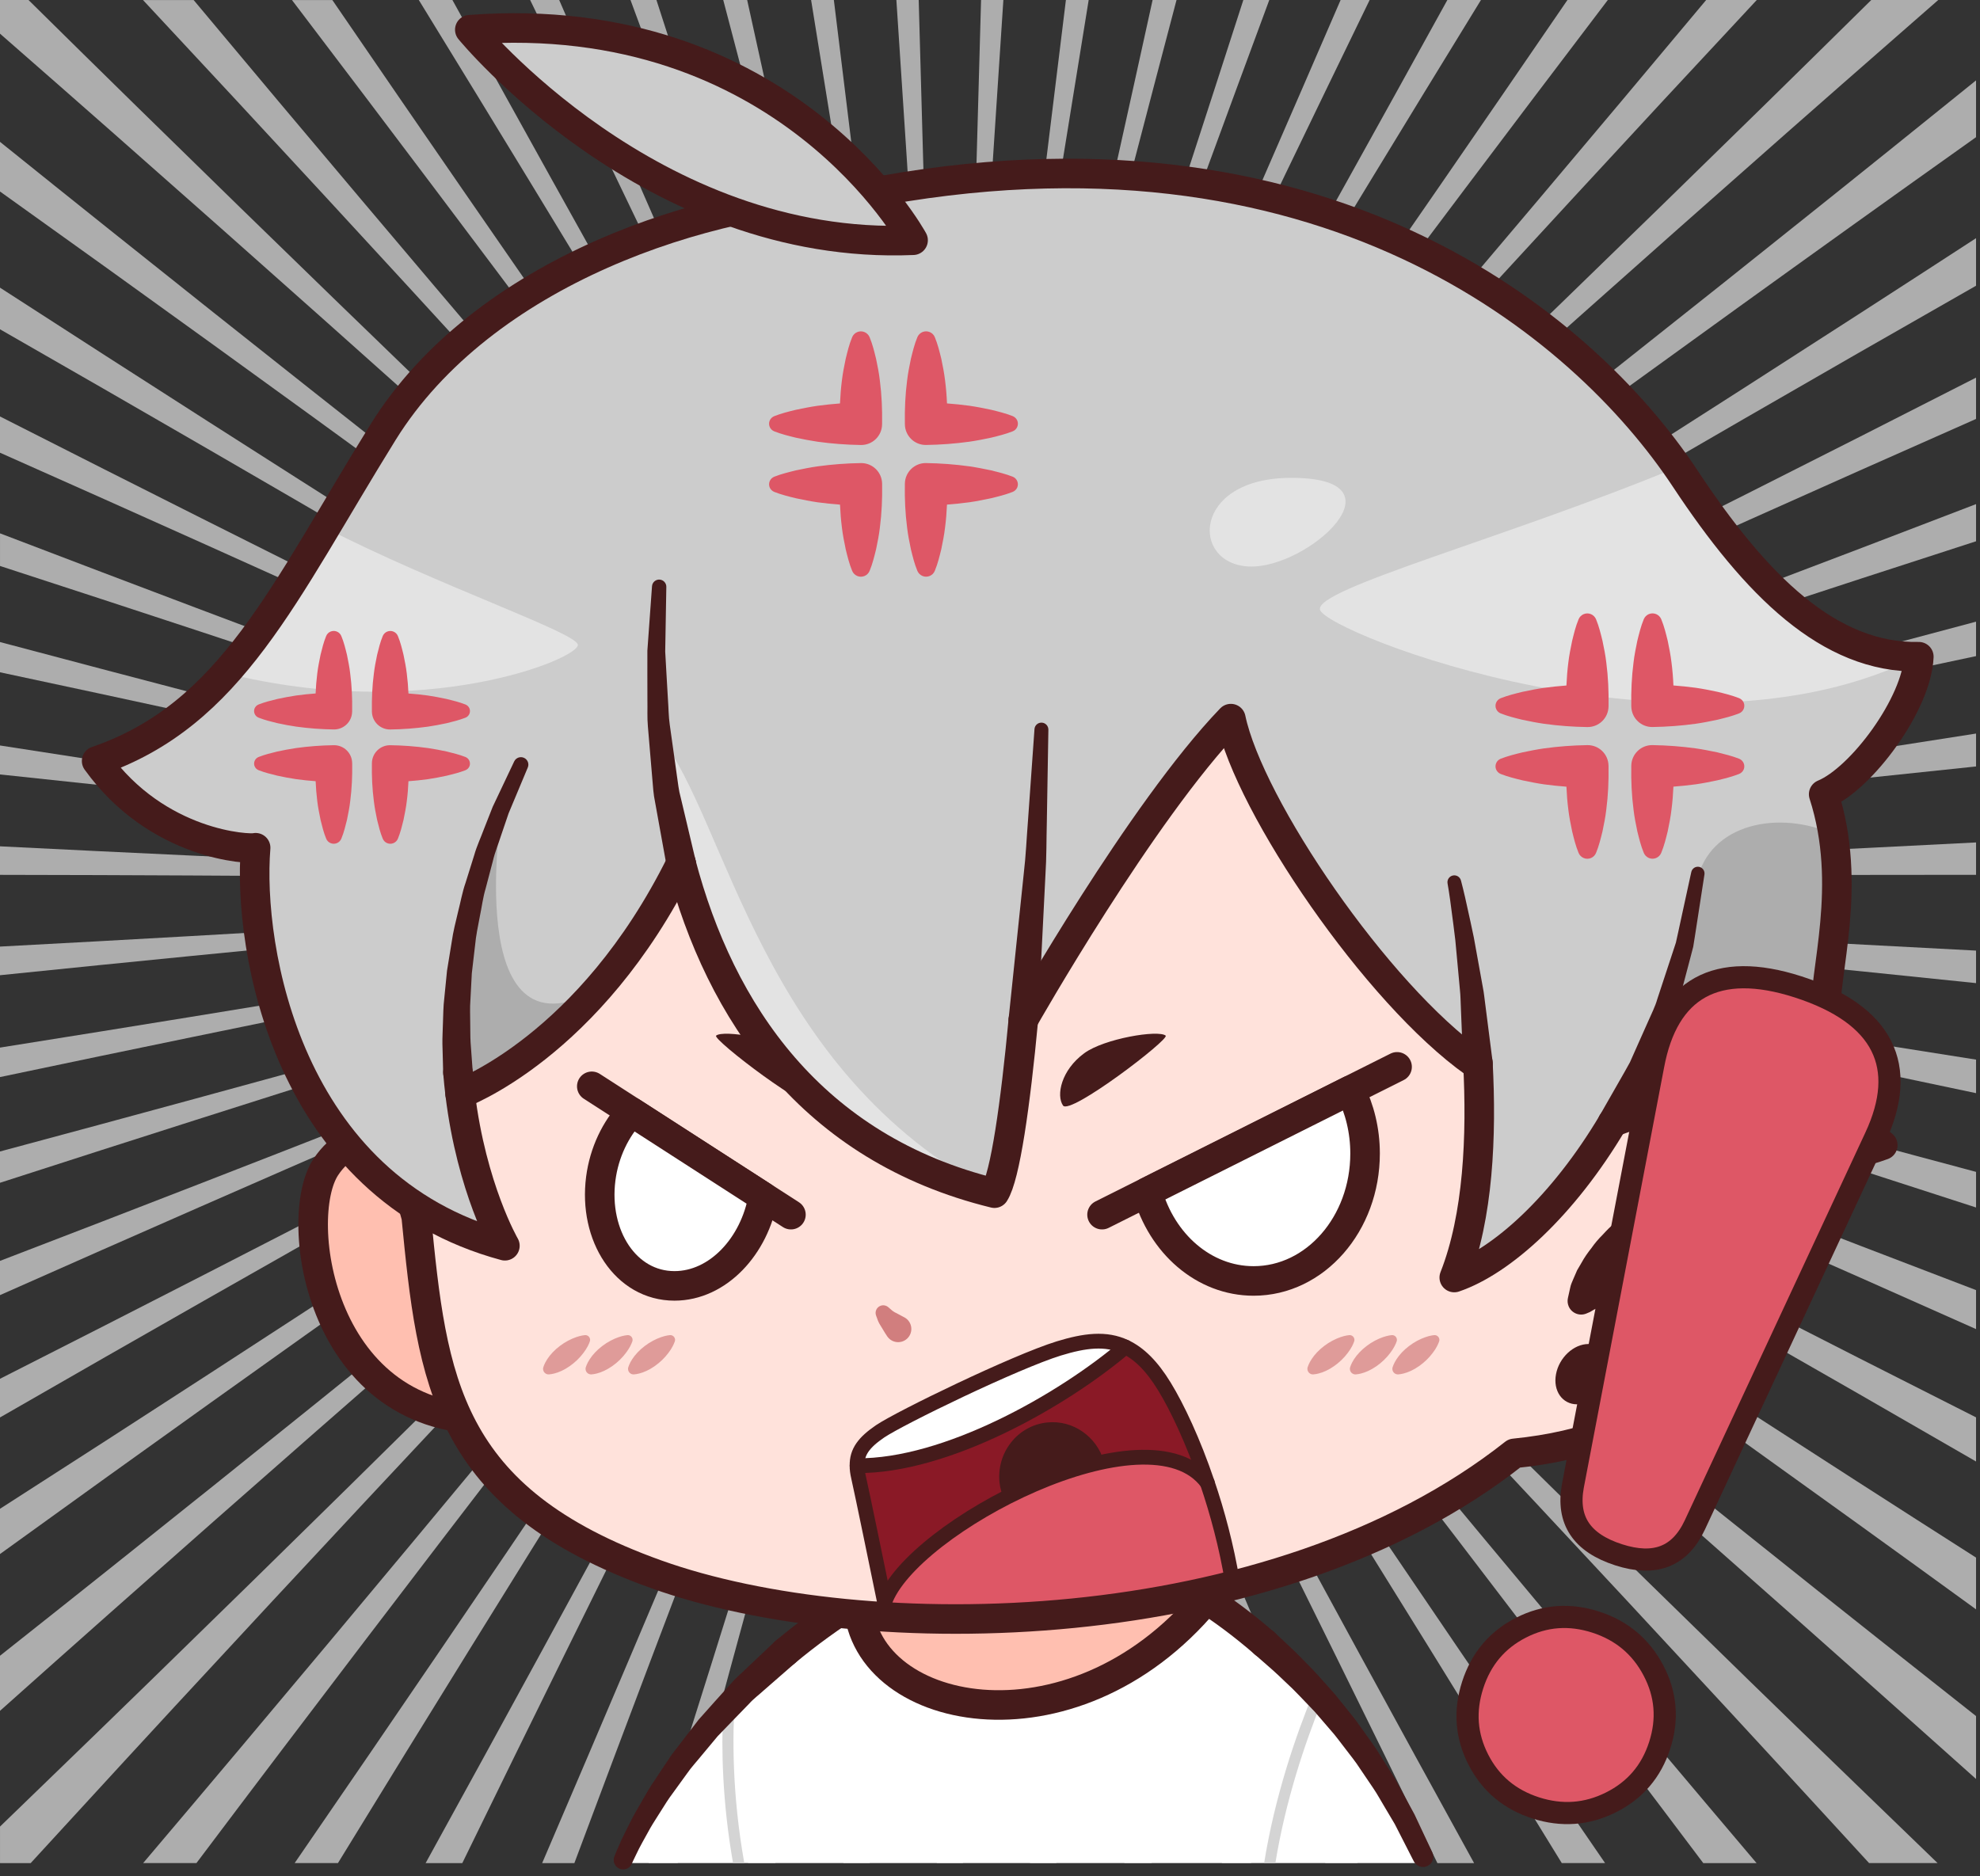 <svg width="134" height="127" viewBox="0 0 134 127" fill="none" xmlns="http://www.w3.org/2000/svg">
<rect x="0" y="0" width="134" height="127" fill="#333333" stroke="none"/>
<path d="M70.446 91.704C70.289 91.721 70.227 92.107 70.308 92.564C70.308 92.564 72.945 107.37 76.095 126.104H77.944C73.929 107.374 70.884 92.452 70.884 92.452C70.791 92.003 70.603 91.694 70.446 91.704Z" fill="#ADADAD"/>
<path d="M71.831 27.675C71.731 28.118 71.769 28.505 71.92 28.54C72.074 28.571 72.281 28.272 72.398 27.817C72.398 27.817 75.439 15.873 79.623 0.001H78.004C74.527 15.85 71.831 27.675 71.831 27.675Z" fill="#ADADAD"/>
<path d="M73.89 91.617C73.755 91.181 73.535 90.888 73.385 90.92C73.231 90.953 73.207 91.344 73.331 91.791C73.331 91.791 77.596 107.067 82.701 126.105H84.678C78.631 107.081 73.89 91.617 73.89 91.617Z" fill="#ADADAD"/>
<path d="M74.809 28.606C74.667 29.035 74.668 29.424 74.814 29.475C74.96 29.533 75.2 29.248 75.358 28.811C75.358 28.811 79.87 16.287 85.901 0H84.145C78.904 16.265 74.809 28.606 74.809 28.606Z" fill="#ADADAD"/>
<path d="M82.835 34.095C82.954 34.207 83.272 33.999 83.545 33.634C83.545 33.634 95.18 17.928 108.811 0.001H106.079C93.754 18.026 83.083 33.241 83.083 33.241C82.829 33.603 82.721 33.979 82.835 34.095Z" fill="#ADADAD"/>
<path d="M77.689 29.849C77.507 30.262 77.473 30.647 77.613 30.714C77.748 30.801 78.018 30.533 78.217 30.117C78.217 30.117 84.53 16.796 92.693 0H90.728C83.477 16.786 77.689 29.849 77.689 29.849Z" fill="#ADADAD"/>
<path d="M76.8 90.466C76.625 90.049 76.375 89.771 76.233 89.833C76.083 89.882 76.096 90.271 76.262 90.703C76.262 90.703 82.43 106.67 89.697 126.104H91.877C83.555 106.707 76.8 90.466 76.8 90.466Z" fill="#ADADAD"/>
<path d="M80.455 31.397C80.232 31.795 80.172 32.156 80.294 32.261C80.422 32.362 80.718 32.122 80.954 31.73C80.954 31.73 89.56 17.368 100.226 0.001H97.952C88.367 17.389 80.455 31.397 80.455 31.397Z" fill="#ADADAD"/>
<path d="M68.763 27.059C68.706 27.509 68.783 27.891 68.937 27.91C69.096 27.924 69.274 27.606 69.348 27.141C69.348 27.141 71.137 15.582 73.678 0.001H72.137C70.248 15.566 68.763 27.059 68.763 27.059Z" fill="#ADADAD"/>
<path d="M65.859 27.588C66.021 27.599 66.171 27.253 66.2 26.786C66.2 26.786 66.873 15.428 67.905 0.001H66.395C65.985 15.423 65.598 26.759 65.598 26.759C65.584 27.214 65.699 27.584 65.859 27.588Z" fill="#ADADAD"/>
<path d="M62.369 26.785C62.396 27.242 62.543 27.589 62.702 27.588C62.865 27.596 62.985 27.224 62.971 26.759C62.971 26.759 62.584 15.423 62.175 0.001H60.664C61.696 15.427 62.369 26.785 62.369 26.785Z" fill="#ADADAD"/>
<path d="M82.271 87.246C82.022 86.874 81.718 86.649 81.59 86.744C81.464 86.847 81.544 87.22 81.788 87.609C81.788 87.609 93.219 105.727 105.696 126.104H108.627C94.728 105.906 82.271 87.246 82.271 87.246Z" fill="#ADADAD"/>
<path d="M115.467 0.001C99.92 18.619 85.533 35.364 85.533 35.364C85.244 35.702 85.095 36.073 85.203 36.194C85.312 36.317 85.65 36.143 85.956 35.807C85.957 35.807 101.754 18.366 118.893 0L115.467 0.001Z" fill="#ADADAD"/>
<path d="M79.602 89.006C79.389 88.611 79.11 88.355 78.975 88.437C78.836 88.517 78.88 88.892 79.088 89.307C79.088 89.307 87.578 106.206 97.279 126.105H99.762C88.848 106.292 79.602 89.006 79.602 89.006Z" fill="#ADADAD"/>
<path d="M84.775 85.204C84.492 84.86 84.167 84.667 84.048 84.774C83.925 84.882 84.056 85.267 84.332 85.625C84.332 85.625 99.632 105.313 115.272 126.105H118.878C101.553 105.671 84.775 85.204 84.775 85.204Z" fill="#ADADAD"/>
<path d="M131.894 6.923C110.967 23.823 89.77 40.337 89.77 40.337C89.424 40.608 89.21 40.94 89.295 41.077C89.381 41.218 89.746 41.116 90.109 40.849C90.109 40.849 111.708 24.929 133.568 9.402C133.623 9.363 133.677 9.324 133.732 9.285V5.441C133.12 5.934 132.507 6.429 131.894 6.923Z" fill="#ADADAD"/>
<path d="M94.989 52.204C94.57 52.311 94.254 52.525 94.283 52.684C94.314 52.846 94.691 52.898 95.124 52.801C95.124 52.801 112.892 48.81 133.732 44.409V42.078C112.927 47.651 94.989 52.204 94.989 52.204Z" fill="#ADADAD"/>
<path d="M94.123 49.065C93.716 49.217 93.421 49.463 93.465 49.617C93.511 49.774 93.891 49.787 94.312 49.644C94.312 49.644 112.646 43.448 133.733 36.636V34.121C112.717 42.206 94.123 49.065 94.123 49.065Z" fill="#ADADAD"/>
<path d="M92.96 46.028C92.569 46.222 92.299 46.498 92.357 46.649C92.417 46.801 92.795 46.774 93.201 46.589C93.201 46.589 112.349 37.8 133.732 28.357V25.56C112.48 36.417 92.96 46.028 92.96 46.028Z" fill="#ADADAD"/>
<path d="M91.506 43.109C91.135 43.343 90.892 43.648 90.964 43.793C91.037 43.941 91.41 43.876 91.797 43.648C91.797 43.648 112.049 31.69 133.732 19.34V16.121C112.282 30.073 91.506 43.109 91.506 43.109Z" fill="#ADADAD"/>
<path d="M95.037 59.112C95.035 59.284 95.394 59.419 95.837 59.415C95.837 59.415 113.141 59.208 133.733 59.212V57.021C113.143 58.09 95.821 58.778 95.821 58.778C95.389 58.796 95.038 58.943 95.037 59.112Z" fill="#ADADAD"/>
<path d="M41.889 83.368C42.194 83.045 42.359 82.684 42.256 82.557C42.153 82.429 41.807 82.586 41.486 82.906C41.486 82.906 22.37 102.019 2.942 120.787C1.962 121.738 0.98 122.686 0.001 123.633V126.106H2.076C3.032 125.064 3.99 124.02 4.95 122.975C23.25 103.011 41.889 83.368 41.889 83.368Z" fill="#ADADAD"/>
<path d="M94.809 55.846C94.825 56.013 95.195 56.107 95.635 56.056C95.635 56.056 113.062 54.025 133.733 51.878V49.651C113.077 52.906 95.557 55.44 95.557 55.44C95.129 55.503 94.794 55.684 94.809 55.846Z" fill="#ADADAD"/>
<path d="M59.222 27.141C59.293 27.595 59.467 27.914 59.625 27.911C59.783 27.902 59.864 27.519 59.806 27.059C59.806 27.059 58.321 15.567 56.433 0.001H54.893C57.432 15.582 59.222 27.141 59.222 27.141Z" fill="#ADADAD"/>
<path d="M95.774 62.172C95.343 62.145 94.978 62.255 94.96 62.419C94.942 62.588 95.286 62.756 95.726 62.799C95.726 62.799 113.119 64.395 133.732 66.543V64.342C113.112 63.279 95.774 62.172 95.774 62.172Z" fill="#ADADAD"/>
<path d="M95.417 65.476C94.99 65.404 94.617 65.473 94.584 65.631C94.551 65.793 94.877 65.994 95.311 66.082C95.311 66.082 113.011 69.599 133.733 73.991V71.721C112.987 68.464 95.417 65.476 95.417 65.476Z" fill="#ADADAD"/>
<path d="M90.166 77.47C90.077 77.608 90.305 77.931 90.672 78.19C90.672 78.19 112.228 93.298 133.732 108.93V105.427C111.917 91.509 90.987 77.663 90.987 77.663C90.621 77.422 90.254 77.334 90.166 77.47Z" fill="#ADADAD"/>
<path d="M126.534 0.106C107.317 19.09 87.771 37.743 87.771 37.743C87.451 38.05 87.269 38.402 87.366 38.532C87.465 38.666 87.818 38.526 88.154 38.223C88.154 38.223 108.146 20.13 128.435 2.398C129.348 1.597 130.261 0.798 131.173 0.001H126.641C126.605 0.036 126.57 0.072 126.534 0.106Z" fill="#ADADAD"/>
<path d="M92.535 74.79C92.147 74.588 91.773 74.538 91.699 74.68C91.623 74.825 91.879 75.121 92.268 75.339C92.268 75.339 112.371 86.561 133.732 98.922V95.935C112.196 85.075 92.535 74.788 92.535 74.79Z" fill="#ADADAD"/>
<path d="M94.756 68.68C94.338 68.564 93.961 68.592 93.913 68.746C93.864 68.902 94.17 69.137 94.594 69.268C94.594 69.268 112.827 74.93 133.733 81.73V79.319C112.775 73.737 94.756 68.68 94.756 68.68Z" fill="#ADADAD"/>
<path d="M93.793 71.789C93.389 71.628 93.012 71.617 92.95 71.765C92.887 71.916 93.169 72.183 93.578 72.36C93.578 72.36 112.598 80.528 133.732 89.961V87.321C112.501 79.222 93.793 71.789 93.793 71.789Z" fill="#ADADAD"/>
<path d="M131.084 114.059C109.984 97.408 89.163 80.378 89.163 80.378C88.822 80.101 88.465 79.977 88.366 80.104C88.264 80.234 88.461 80.581 88.801 80.876C88.801 80.876 109.196 98.481 129.294 116.448C130.778 117.769 132.259 119.093 133.732 120.411V116.153C132.85 115.458 131.967 114.76 131.084 114.059Z" fill="#ADADAD"/>
<path d="M33.608 62.428C33.601 62.259 33.236 62.144 32.795 62.172C32.795 62.172 18.27 63.1 0 64.07V66.008C18.272 64.135 32.842 62.798 32.842 62.798C33.272 62.757 33.615 62.593 33.608 62.428Z" fill="#ADADAD"/>
<path d="M33.259 66.083C33.683 65.998 34.009 65.8 33.986 65.64C33.963 65.476 33.589 65.404 33.152 65.477C33.152 65.477 18.416 67.983 0 70.907V72.902C18.414 69.031 33.259 66.083 33.259 66.083Z" fill="#ADADAD"/>
<path d="M33.976 69.269C34.39 69.14 34.696 68.91 34.659 68.753C34.621 68.594 34.242 68.562 33.814 68.68C33.814 68.68 18.668 72.931 0 77.939V80.057C18.655 74.027 33.976 69.269 33.976 69.269Z" fill="#ADADAD"/>
<path d="M34.258 49.644C34.67 49.782 35.047 49.774 35.102 49.623C35.159 49.47 34.864 49.22 34.447 49.064C34.447 49.064 18.805 43.293 0.001 36.1V38.308C18.83 44.429 34.258 49.644 34.258 49.644Z" fill="#ADADAD"/>
<path d="M33.532 59.12C33.542 58.948 33.19 58.796 32.748 58.776C32.748 58.776 18.24 58.2 0 57.284V59.215C18.24 59.241 32.732 59.414 32.732 59.414C33.164 59.418 33.522 59.288 33.532 59.12Z" fill="#ADADAD"/>
<path d="M33.445 52.801C33.868 52.896 34.243 52.847 34.284 52.692C34.326 52.533 34.009 52.314 33.58 52.205C33.58 52.205 18.522 48.382 0 43.457V45.504C18.528 49.45 33.445 52.801 33.445 52.801Z" fill="#ADADAD"/>
<path d="M34.991 72.359C35.39 72.186 35.674 71.925 35.622 71.773C35.569 71.618 35.189 71.625 34.775 71.789C34.775 71.789 19.008 78.054 0 85.344V87.661C18.971 79.238 34.991 72.359 34.991 72.359Z" fill="#ADADAD"/>
<path d="M32.936 56.055C33.366 56.104 33.734 56.015 33.76 55.853C33.786 55.688 33.451 55.502 33.013 55.439C33.013 55.439 18.331 53.314 0 50.458V52.418C18.329 54.352 32.936 56.055 32.936 56.055Z" fill="#ADADAD"/>
<path d="M36.301 75.341C36.682 75.126 36.94 74.835 36.873 74.688C36.807 74.538 36.431 74.584 36.034 74.791C36.034 74.791 19.416 83.484 0 93.324V95.941C19.326 84.814 36.301 75.341 36.301 75.341Z" fill="#ADADAD"/>
<path d="M125.627 120.786C106.199 102.018 87.084 82.904 87.084 82.904C86.769 82.591 86.428 82.432 86.317 82.55C86.205 82.67 86.368 83.036 86.679 83.367C86.679 83.367 105.318 103.01 123.618 122.972C124.578 124.017 125.536 125.061 126.492 126.103H131.129C129.305 124.345 127.465 122.567 125.627 120.786Z" fill="#ADADAD"/>
<path d="M64.587 93.162C64.58 92.706 64.447 92.343 64.288 92.348C64.125 92.331 63.988 92.696 63.98 93.162C63.98 93.162 63.8 107.624 63.4 126.104H65.167C64.768 107.624 64.587 93.162 64.587 93.162Z" fill="#ADADAD"/>
<path d="M67.786 92.97C67.736 92.513 67.576 92.182 67.418 92.182C67.257 92.183 67.156 92.56 67.193 93.025C67.193 93.025 68.375 107.56 69.711 126.105H71.494C69.342 107.56 67.786 92.97 67.786 92.97Z" fill="#ADADAD"/>
<path d="M61.375 93.024C61.411 92.571 61.314 92.193 61.158 92.182C60.997 92.171 60.834 92.501 60.782 92.969C60.782 92.969 59.226 107.56 57.074 126.104H58.857C60.192 107.559 61.375 93.024 61.375 93.024Z" fill="#ADADAD"/>
<path d="M37.897 78.189C38.255 77.936 38.484 77.619 38.406 77.477C38.326 77.331 37.957 77.416 37.582 77.663C37.582 77.663 19.839 89.4 0 102.123V105.186C19.66 90.972 37.897 78.189 37.897 78.189Z" fill="#ADADAD"/>
<path d="M39.768 80.877C40.101 80.588 40.299 80.245 40.207 80.111C40.115 79.974 39.756 80.095 39.405 80.379C39.405 80.379 20.207 96.08 0 112.07V115.799C19.86 98.06 39.768 80.877 39.768 80.877Z" fill="#ADADAD"/>
<path d="M56.642 28.542C56.797 28.517 56.84 28.128 56.738 27.675C56.738 27.675 54.043 15.851 50.566 0.001H48.947C53.13 15.873 56.171 27.817 56.171 27.817C56.284 28.263 56.488 28.561 56.642 28.542Z" fill="#ADADAD"/>
<path d="M45.023 33.634C45.29 33.992 45.604 34.2 45.728 34.099C45.851 33.992 45.746 33.613 45.487 33.242C45.487 33.24 34.816 18.027 22.492 0.002H19.759C33.39 17.928 45.023 33.634 45.023 33.634Z" fill="#ADADAD"/>
<path d="M42.613 35.807C42.912 36.135 43.246 36.312 43.36 36.199C43.477 36.086 43.332 35.71 43.035 35.365C43.035 35.365 28.65 18.619 13.104 0.002H9.677C26.816 18.365 42.613 35.807 42.613 35.807Z" fill="#ADADAD"/>
<path d="M13.294 126.104C28.936 105.313 44.236 85.624 44.235 85.624C44.505 85.275 44.638 84.894 44.525 84.779C44.411 84.66 44.083 84.851 43.792 85.203C43.792 85.203 27.014 105.671 9.688 126.103L13.294 126.104Z" fill="#ADADAD"/>
<path d="M53.211 28.811C53.366 29.239 53.601 29.524 53.748 29.477C53.9 29.436 53.905 29.045 53.76 28.606C53.76 28.606 49.665 16.264 44.426 0.001H42.67C48.699 16.287 53.211 28.811 53.211 28.811Z" fill="#ADADAD"/>
<path d="M46.78 87.609C47.019 87.228 47.101 86.86 46.984 86.749C46.861 86.644 46.552 86.866 46.298 87.246C46.298 87.246 33.84 105.906 19.941 126.104H22.871C35.35 105.727 46.78 87.609 46.78 87.609Z" fill="#ADADAD"/>
<path d="M35.368 46.589C35.765 46.77 36.141 46.8 36.209 46.654C36.279 46.507 36.01 46.225 35.609 46.027C35.609 46.027 19.146 37.921 0 28.189V30.642C19.207 39.171 35.368 46.589 35.368 46.589Z" fill="#ADADAD"/>
<path d="M47.614 31.729C47.846 32.113 48.138 32.353 48.268 32.265C48.398 32.167 48.341 31.803 48.113 31.397C48.113 31.397 40.201 17.388 30.618 0.001H28.344C39.008 17.367 47.614 31.729 47.614 31.729Z" fill="#ADADAD"/>
<path d="M50.353 30.118C50.547 30.523 50.813 30.794 50.951 30.718C51.096 30.657 51.067 30.272 50.881 29.849C50.881 29.849 45.093 16.786 37.845 0.001H35.879C44.039 16.797 50.353 30.118 50.353 30.118Z" fill="#ADADAD"/>
<path d="M0.135 2.397C20.423 20.129 40.415 38.223 40.415 38.223C40.744 38.518 41.094 38.661 41.198 38.537C41.305 38.411 41.125 38.056 40.799 37.741C40.799 37.741 21.252 19.089 2.035 0.104C2 0.07 1.965 0.035 1.929 0H0V2.278C0.045 2.318 0.09 2.358 0.135 2.397Z" fill="#ADADAD"/>
<path d="M36.772 43.647C37.15 43.869 37.52 43.938 37.602 43.799C37.685 43.656 37.443 43.348 37.064 43.108C37.064 43.108 19.501 32.088 0 19.47V22.288C19.629 33.524 36.772 43.647 36.772 43.647Z" fill="#ADADAD"/>
<path d="M49.48 89.307C49.683 88.902 49.731 88.527 49.599 88.441C49.467 88.347 49.184 88.601 48.966 89.006C48.966 89.006 39.72 106.292 28.805 126.105H31.287C40.989 106.207 49.48 89.307 49.48 89.307Z" fill="#ADADAD"/>
<path d="M39.271 41.083C39.367 40.948 39.155 40.613 38.8 40.336C38.8 40.336 19.788 25.525 0 9.601V12.962C20.037 27.27 38.461 40.849 38.461 40.849C38.815 41.108 39.177 41.215 39.271 41.083Z" fill="#ADADAD"/>
<path d="M52.307 90.703C52.469 90.282 52.487 89.893 52.342 89.835C52.201 89.762 51.947 90.038 51.768 90.466C51.768 90.466 45.014 106.707 36.692 126.105H38.872C46.138 106.67 52.307 90.703 52.307 90.703Z" fill="#ADADAD"/>
<path d="M58.26 92.564C58.338 92.117 58.282 91.733 58.129 91.704C57.972 91.684 57.779 91.991 57.684 92.452C57.684 92.452 54.638 107.374 50.623 126.104H52.473C55.623 107.37 58.26 92.564 58.26 92.564Z" fill="#ADADAD"/>
<path d="M55.237 91.791C55.357 91.355 55.338 90.966 55.19 90.923C55.039 90.879 54.816 91.169 54.678 91.617C54.678 91.617 49.937 107.081 43.89 126.104H45.867C50.973 107.067 55.237 91.791 55.237 91.791Z" fill="#ADADAD"/>
<path d="M96.5 126.104H42.09C42.09 126.104 46.06 115.734 58.08 108.254C58.08 116.184 72.5 119.264 81.65 108.254C85.08 110.474 91.88 115.885 96.5 126.104Z" fill="white"/>
<path d="M50.372 126.104H49.61C48.882 121.958 48.815 118.376 48.937 115.827C49.197 115.545 49.462 115.262 49.738 114.976C49.56 117.516 49.542 121.451 50.372 126.104ZM85.553 126.104H86.313C87.002 121.878 88.307 117.995 89.473 115.121C89.288 114.908 89.102 114.703 88.916 114.499C87.69 117.472 86.273 121.604 85.553 126.104Z" fill="#D4D4D4"/>
<path d="M79.5 107.015C79.5 107.015 80.32 107.395 81.65 108.255C72.5 119.265 58.08 116.185 58.08 108.255C58.85 107.775 59.66 107.305 60.5 106.855V103.605H79.5V107.015Z" fill="#FFBFB0"/>
<path d="M53.81 112.564C53.81 112.564 52.961 113.303 51.69 114.414C51.385 114.697 50.999 114.979 50.693 115.323C50.367 115.658 50.024 116.012 49.668 116.379C49.313 116.746 48.945 117.126 48.572 117.513C48.224 117.929 47.872 118.353 47.518 118.777C47.174 119.207 46.789 119.609 46.484 120.057C46.166 120.497 45.853 120.93 45.549 121.349C45.235 121.761 44.975 122.188 44.723 122.588C44.474 122.99 44.223 123.364 44.017 123.722C43.619 124.443 43.275 125.04 43.078 125.472C42.859 125.905 42.767 126.135 42.767 126.135C42.635 126.463 42.262 126.621 41.935 126.489C41.615 126.36 41.456 126 41.572 125.678C41.572 125.678 41.679 125.382 41.887 124.926C42.081 124.453 42.412 123.818 42.801 123.045C43.001 122.663 43.244 122.266 43.487 121.837C43.733 121.409 43.987 120.953 44.295 120.513C44.593 120.066 44.899 119.603 45.212 119.132C45.514 118.653 45.893 118.221 46.233 117.759C46.583 117.304 46.933 116.849 47.277 116.401C47.657 115.975 48.031 115.556 48.392 115.15C48.756 114.746 49.109 114.354 49.443 113.983C49.77 113.592 50.12 113.32 50.421 113.017C51.648 111.858 52.465 111.084 52.465 111.084C52.866 110.704 53.5 110.722 53.879 111.123C54.259 111.524 54.241 112.157 53.84 112.537C53.83 112.546 53.818 112.557 53.81 112.564Z" fill="#451B1B"/>
<path d="M85.582 111.231C84.062 109.91 82.699 108.933 81.65 108.254C80.32 107.394 79.5 107.014 79.5 107.014V103.604H60.5V106.854C59.66 107.304 58.85 107.774 58.08 108.254C56.25 109.393 54.607 110.598 53.137 111.823" stroke="#451B1B" stroke-width="2" stroke-miterlimit="10" stroke-linecap="round" stroke-linejoin="round"/>
<path d="M95.684 125.99C95.684 125.99 95.168 124.98 94.395 123.466C94.184 123.109 93.955 122.723 93.712 122.315C93.464 121.91 93.233 121.469 92.939 121.038C92.647 120.606 92.345 120.161 92.039 119.708C91.745 119.246 91.391 118.816 91.056 118.374C90.713 117.938 90.394 117.482 90.026 117.078C89.671 116.665 89.32 116.258 88.981 115.864C88.258 115.117 87.607 114.399 86.988 113.842C86.393 113.262 85.872 112.804 85.502 112.488C85.136 112.17 84.927 111.987 84.927 111.987L84.9 111.963C84.484 111.601 84.441 110.968 84.803 110.552C85.166 110.136 85.798 110.093 86.215 110.455C86.222 110.462 86.233 110.472 86.24 110.477C86.24 110.477 86.452 110.674 86.822 111.02C87.196 111.362 87.723 111.857 88.327 112.485C88.952 113.09 89.612 113.865 90.34 114.672C90.681 115.096 91.033 115.533 91.391 115.978C91.76 116.414 92.079 116.899 92.42 117.367C92.754 117.841 93.106 118.301 93.397 118.791C93.7 119.273 93.999 119.747 94.287 120.206C94.576 120.664 94.81 121.143 95.057 121.577C95.296 122.015 95.522 122.431 95.731 122.813C96.454 124.353 96.935 125.38 96.935 125.38C97.098 125.728 96.949 126.142 96.601 126.305C96.258 126.463 95.854 126.322 95.684 125.99Z" fill="#451B1B"/>
<path d="M58.08 108.255C58.08 116.185 72.5 119.265 81.65 108.255" stroke="#451B1B" stroke-width="2" stroke-miterlimit="10" stroke-linecap="round" stroke-linejoin="round"/>
<path d="M31.67 80.872C28.17 75.622 23.941 76.127 22.045 78.997C19.732 82.497 21.67 96.497 33.545 96.06L31.67 80.872Z" fill="#FFBFB0" stroke="#451B1B" stroke-width="2" stroke-miterlimit="10" stroke-linecap="round" stroke-linejoin="round"/>
<path d="M102.483 98.372C86.17 111.268 58.504 111.601 44.42 106.56C30.13 101.444 29.253 93.436 28.17 82.353C25.338 72.186 18.255 49.519 38.171 31.769C58.087 14.019 95.966 18.809 108.587 39.103C119.004 55.853 113.671 74.686 113.671 74.686C117.295 74.872 119.966 78.73 118.711 84.935C117.233 92.247 112.483 97.372 102.483 98.372Z" fill="#FFE2DB"/>
<path d="M71.655 91.27C73.396 90.738 74.843 90.54 76.16 91.17C71.888 94.806 64.015 99.255 58.005 99.205C57.983 98.262 58.477 97.624 59.561 96.882C60.928 95.96 68.697 92.185 71.655 91.27Z" fill="white"/>
<path d="M81.71 100.374C82.393 102.382 83 104.64 83.402 107.049C75.323 109.138 67.07 109.856 60.066 109.452C60.066 109.442 59.995 109.067 59.868 108.468L59.867 108.457C61.634 103.337 77.773 94.99 81.71 100.374Z" fill="#DE5766"/>
<path d="M58.005 99.206C64.015 99.256 71.888 94.807 76.16 91.171C77.082 91.605 77.949 92.444 78.807 93.851C79.662 95.247 80.758 97.55 81.71 100.374C77.773 94.99 61.634 103.337 59.867 108.457C59.416 106.255 58.345 101.05 58.097 99.959C58.036 99.685 57.998 99.436 58.005 99.206Z" fill="#8A1926"/>
<path d="M70.848 96.283C68.859 96.5 67.424 98.327 67.647 100.367C67.689 100.752 67.803 101.108 67.947 101.444C70.155 100.297 72.533 99.385 74.719 98.937C74.23 97.243 72.621 96.089 70.848 96.283Z" fill="#451B1B"/>
<path d="M59.868 108.468C59.995 109.068 60.066 109.443 60.066 109.452C67.07 109.855 75.323 109.138 83.402 107.049C83 104.64 82.392 102.382 81.71 100.374C80.758 97.55 79.662 95.246 78.807 93.851C77.95 92.445 77.082 91.605 76.16 91.171C74.844 90.54 73.396 90.738 71.655 91.271C68.697 92.186 60.927 95.96 59.56 96.883C58.476 97.625 57.983 98.263 58.004 99.206C57.997 99.436 58.035 99.685 58.097 99.959C58.345 101.05 59.415 106.255 59.867 108.457" stroke="#451B1B" stroke-miterlimit="10" stroke-linecap="round" stroke-linejoin="round"/>
<path d="M59.868 108.468L59.867 108.457C61.634 103.337 77.773 94.99 81.71 100.374" stroke="#451B1B" stroke-miterlimit="10" stroke-linecap="round" stroke-linejoin="round"/>
<path d="M58.005 99.206C64.015 99.256 71.888 94.807 76.16 91.171" stroke="#451B1B" stroke-miterlimit="10" stroke-linecap="round" stroke-linejoin="round"/>
<path d="M102.483 98.372C86.17 111.268 58.504 111.601 44.42 106.56C30.13 101.444 29.253 93.436 28.17 82.353C25.338 72.186 18.255 49.519 38.171 31.769C58.087 14.019 95.966 18.809 108.587 39.103C119.004 55.853 113.671 74.686 113.671 74.686C117.295 74.872 119.966 78.73 118.711 84.935C117.233 92.247 112.483 97.372 102.483 98.372Z" stroke="#451B1B" stroke-width="2" stroke-miterlimit="10" stroke-linecap="round" stroke-linejoin="round"/>
<path d="M108.931 93.011C108.718 94.139 107.734 95.053 106.733 95.053C105.732 95.053 105.093 94.139 105.306 93.011C105.518 91.884 106.502 90.97 107.503 90.97C108.504 90.97 109.143 91.884 108.931 93.011Z" fill="#451B1B"/>
<path d="M113.679 75.685C113.679 75.685 113.572 75.683 113.382 75.678C113.213 75.673 112.951 75.68 112.626 75.698C112.304 75.706 111.929 75.763 111.523 75.8C111.128 75.878 110.69 75.923 110.274 76.036C109.86 76.154 109.424 76.228 109.054 76.389C108.682 76.541 108.305 76.636 108.027 76.798C107.452 77.094 107.068 77.291 107.068 77.291L106.988 77.332C106.679 77.491 106.299 77.37 106.141 77.061C105.993 76.772 106.091 76.42 106.357 76.247C106.357 76.247 106.767 75.98 107.382 75.58C107.686 75.365 108.084 75.216 108.491 75.003C108.898 74.781 109.364 74.648 109.82 74.469C110.278 74.296 110.754 74.196 111.193 74.065C111.641 73.977 112.056 73.873 112.422 73.826C112.781 73.769 113.093 73.73 113.326 73.714C113.539 73.697 113.661 73.688 113.661 73.688C114.213 73.645 114.694 74.058 114.737 74.61C114.78 75.162 114.367 75.643 113.815 75.686C113.782 75.689 113.75 75.69 113.717 75.689L113.679 75.685Z" fill="#451B1B"/>
<path d="M107.181 87.895C107.337 86.123 110.948 80.351 114.503 81.911C117.17 83.081 115.523 88.727 112.082 89.683C111.733 87.685 109.858 86.518 107.181 87.895Z" fill="#FFBFB0"/>
<path d="M112.867 82.22L111.884 82.698C111.702 82.769 111.613 82.882 111.478 82.971L111.103 83.249C110.847 83.403 110.618 83.688 110.375 83.906C110.124 84.125 109.917 84.39 109.71 84.655C109.49 84.908 109.295 85.178 109.127 85.469C108.942 85.747 108.77 86.03 108.641 86.33L108.426 86.769L108.28 87.209C108.234 87.354 108.164 87.508 108.165 87.629C108.149 87.757 108.129 87.883 108.105 88.008L106.615 87.064L106.619 87.062C107.21 86.76 107.842 86.581 108.486 86.518C109.13 86.457 109.793 86.511 110.43 86.73C110.747 86.846 111.056 86.995 111.34 87.192C111.621 87.394 111.879 87.633 112.086 87.911C112.181 88.056 112.295 88.188 112.361 88.346C112.43 88.499 112.524 88.647 112.564 88.807C112.679 89.122 112.73 89.438 112.772 89.752C112.821 90.117 112.564 90.454 112.198 90.503C111.861 90.548 111.548 90.333 111.464 90.012L111.443 89.93C111.387 89.722 111.335 89.517 111.244 89.339C111.214 89.241 111.142 89.172 111.098 89.086C111.056 88.998 110.977 88.941 110.921 88.867C110.667 88.597 110.332 88.419 109.95 88.331C109.183 88.158 108.271 88.36 107.603 88.804L107.601 88.805L107.362 88.906C106.895 89.102 106.357 88.883 106.161 88.416C106.085 88.234 106.071 88.041 106.111 87.861L106.264 87.17C106.31 86.928 106.405 86.752 106.484 86.555L106.733 85.98L107.038 85.46C107.229 85.105 107.462 84.783 107.705 84.473C107.931 84.15 108.186 83.851 108.466 83.573C108.733 83.285 108.999 82.998 109.317 82.758C109.634 82.513 109.889 82.24 110.27 82.031L110.805 81.707C110.982 81.61 111.167 81.472 111.332 81.424L112.349 81.027C112.684 80.896 113.063 81.061 113.194 81.397C113.317 81.713 113.169 82.072 112.867 82.22Z" fill="#451B1B"/>
<path d="M61.203 89.165L61.115 89.119C61.115 89.119 60.879 88.994 60.643 88.868C60.515 88.817 60.379 88.713 60.28 88.619C60.18 88.534 60.113 88.477 60.113 88.477L60.107 88.471C59.969 88.356 59.775 88.315 59.594 88.382C59.327 88.481 59.191 88.778 59.29 89.045C59.29 89.045 59.319 89.126 59.365 89.248C59.402 89.368 59.469 89.532 59.587 89.716C59.792 90.073 60.04 90.446 60.04 90.446C60.119 90.564 60.23 90.67 60.365 90.741C60.8 90.971 61.341 90.807 61.571 90.371C61.804 89.936 61.638 89.396 61.203 89.165Z" fill="#D17E7E"/>
<path d="M74.583 82.215L94.55 72.21" stroke="#451B1B" stroke-width="2" stroke-miterlimit="10" stroke-linecap="round" stroke-linejoin="round"/>
<path d="M77.65 80.678C78.615 84.17 81.469 86.702 84.841 86.702C89.007 86.702 92.384 82.841 92.384 78.077C92.384 76.517 92.017 75.059 91.384 73.796L77.65 80.678Z" fill="white" stroke="#451B1B" stroke-width="2" stroke-miterlimit="10" stroke-linecap="round" stroke-linejoin="round"/>
<path d="M40.05 73.528L53.528 82.215" stroke="#451B1B" stroke-width="2" stroke-miterlimit="10" stroke-linecap="round" stroke-linejoin="round"/>
<path d="M42.74 75.263C41.667 76.409 40.89 77.992 40.658 79.776C40.159 83.638 42.35 87.037 45.646 87.036C48.585 87.037 51.075 84.346 51.65 81.006L42.74 75.263Z" fill="white" stroke="#451B1B" stroke-width="2" stroke-miterlimit="10" stroke-linecap="round" stroke-linejoin="round"/>
<path d="M48.466 70.096C48.174 70.333 54.945 75.515 55.414 74.827C55.883 74.139 55.541 72.437 53.976 71.288C52.627 70.297 48.966 69.689 48.466 70.096Z" fill="#451B1B"/>
<path d="M78.888 70.096C79.18 70.333 72.409 75.515 71.94 74.827C71.471 74.139 71.813 72.437 73.378 71.288C74.727 70.297 78.388 69.689 78.888 70.096Z" fill="#451B1B"/>
<g opacity="0.7">
<path d="M36.768 92.548C36.768 92.548 36.844 92.285 37.039 91.993C37.23 91.695 37.537 91.365 37.894 91.098C38.247 90.826 38.655 90.623 38.988 90.507C39.32 90.388 39.589 90.368 39.589 90.368C39.768 90.355 39.923 90.49 39.936 90.669C39.939 90.711 39.933 90.752 39.921 90.79C39.921 90.79 39.84 91.047 39.648 91.341C39.457 91.639 39.165 91.988 38.819 92.269C38.476 92.554 38.085 92.777 37.751 92.893C37.422 93.015 37.148 93.028 37.148 93.028C36.941 93.039 36.764 92.879 36.753 92.671C36.75 92.629 36.756 92.586 36.768 92.548Z" fill="#D17E7E"/>
<path d="M39.643 92.548C39.643 92.548 39.719 92.285 39.914 91.993C40.105 91.695 40.412 91.365 40.769 91.098C41.122 90.826 41.53 90.623 41.863 90.507C42.195 90.388 42.464 90.368 42.464 90.368C42.643 90.355 42.798 90.49 42.811 90.669C42.814 90.711 42.808 90.752 42.796 90.79C42.796 90.79 42.715 91.047 42.523 91.341C42.332 91.639 42.04 91.988 41.694 92.269C41.351 92.554 40.96 92.777 40.626 92.893C40.297 93.015 40.023 93.028 40.023 93.028C39.816 93.039 39.639 92.879 39.628 92.671C39.625 92.629 39.631 92.586 39.643 92.548Z" fill="#D17E7E"/>
<path d="M42.518 92.548C42.518 92.548 42.594 92.285 42.789 91.993C42.98 91.695 43.287 91.365 43.644 91.098C43.997 90.826 44.405 90.623 44.738 90.507C45.07 90.388 45.339 90.368 45.339 90.368C45.518 90.355 45.673 90.49 45.686 90.669C45.689 90.711 45.683 90.752 45.671 90.79C45.671 90.79 45.59 91.047 45.398 91.341C45.207 91.639 44.915 91.988 44.569 92.269C44.226 92.554 43.835 92.777 43.501 92.893C43.172 93.015 42.898 93.028 42.898 93.028C42.691 93.039 42.514 92.879 42.503 92.671C42.5 92.629 42.506 92.586 42.518 92.548Z" fill="#D17E7E"/>
<path d="M88.495 92.548C88.495 92.548 88.571 92.285 88.766 91.993C88.956 91.695 89.264 91.365 89.621 91.098C89.973 90.826 90.382 90.623 90.715 90.507C91.047 90.388 91.316 90.368 91.316 90.368C91.495 90.355 91.65 90.49 91.663 90.669C91.666 90.711 91.66 90.752 91.648 90.79C91.648 90.79 91.567 91.047 91.375 91.341C91.184 91.639 90.893 91.988 90.546 92.269C90.203 92.554 89.812 92.777 89.478 92.893C89.149 93.015 88.876 93.028 88.876 93.028C88.669 93.039 88.492 92.879 88.481 92.671C88.478 92.629 88.483 92.586 88.495 92.548Z" fill="#D17E7E"/>
<path d="M91.37 92.548C91.37 92.548 91.446 92.285 91.641 91.993C91.831 91.695 92.139 91.365 92.496 91.098C92.848 90.826 93.257 90.623 93.59 90.507C93.922 90.388 94.191 90.368 94.191 90.368C94.37 90.355 94.525 90.49 94.538 90.669C94.541 90.711 94.535 90.752 94.523 90.79C94.523 90.79 94.442 91.047 94.25 91.341C94.059 91.639 93.768 91.988 93.421 92.269C93.078 92.554 92.687 92.777 92.353 92.893C92.024 93.015 91.751 93.028 91.751 93.028C91.544 93.039 91.367 92.879 91.356 92.671C91.353 92.629 91.358 92.586 91.37 92.548Z" fill="#D17E7E"/>
<path d="M94.245 92.548C94.245 92.548 94.321 92.285 94.516 91.993C94.706 91.695 95.014 91.365 95.371 91.098C95.723 90.826 96.132 90.623 96.465 90.507C96.797 90.388 97.066 90.368 97.066 90.368C97.245 90.355 97.4 90.49 97.413 90.669C97.416 90.711 97.41 90.752 97.398 90.79C97.398 90.79 97.317 91.047 97.125 91.341C96.934 91.639 96.643 91.988 96.296 92.269C95.953 92.554 95.562 92.777 95.228 92.893C94.899 93.015 94.626 93.028 94.626 93.028C94.419 93.039 94.242 92.879 94.231 92.671C94.228 92.629 94.233 92.586 94.245 92.548Z" fill="#D17E7E"/>
</g>
<path d="M109.14 75.98C105.77 81.65 101.62 85.38 98.42 86.47C100.05 82.34 100.28 76.87 100.02 71.94L99.8 71.951C93.17 67.261 84.54 54.57 83.3 48.641C77.23 54.951 69.27 69.001 69.27 69.001H69.26C68.72 74.751 68.031 79.631 67.3 80.761C54.92 77.731 48.74 68.501 46.09 58.421C39.92 70.881 31.14 74.041 31.14 74.041C31.92 80.451 34.17 84.32 34.17 84.32C19.42 80.341 16.75 64.18 17.3 57.38C16.92 57.51 10.67 57.26 6.54 51.51C15.67 48.38 19.17 40.14 25.92 29.26C32.67 18.38 47.8 13.38 58.42 13.14C89.47 7.09 107.18 22.01 114.04 32.38C118.84 39.64 123.8 44.57 129.86 44.45C129.729 47.64 125.979 52.7 123.42 53.76C125.42 59.95 123.42 65.82 123.54 68.88C123.67 71.95 124.48 75.07 127.42 77.51C121.67 79.64 117.51 76.77 117.51 76.77C113.92 73.65 109.14 75.98 109.14 75.98Z" fill="#CCCCCC"/>
<path d="M44.631 49.821C49.233 55.511 51.43 72.448 67.3 80.761C54.67 77.636 46.358 67.823 44.631 49.821Z" fill="#E3E3E3"/>
<path d="M33.974 54.597C29.194 63.933 31.081 73.512 31.081 73.512L32.181 73.571C33.769 72.779 36.982 70.846 40.381 67.002C31.152 72.092 33.974 54.597 33.974 54.597Z" fill="#ADADAD"/>
<path d="M108.514 76.997C108.725 76.666 108.934 76.327 109.14 75.98C109.14 75.98 113.92 73.65 117.51 76.77C117.51 76.77 121.67 79.64 127.42 77.51C124.48 75.07 123.67 71.95 123.54 68.88C123.437 66.269 124.87 61.61 124.053 56.455C120.492 54.838 115.67 55.654 114.822 59.7C113.618 65.439 111.549 72.285 108.516 76.991C108.515 76.994 108.514 76.997 108.514 76.997Z" fill="#ADADAD"/>
<path d="M87.253 32.345C80.683 32.411 80.567 38.178 84.535 38.345C88.503 38.512 95.419 32.262 87.253 32.345Z" fill="#E3E3E3"/>
<path d="M114.04 32.381C113.875 32.132 113.698 31.878 113.52 31.623C101.863 36.439 88.929 39.863 89.336 41.275C89.788 42.844 114.046 52.4 129.786 44.449C123.761 44.526 118.82 39.611 114.04 32.381Z" fill="#E3E3E3"/>
<path d="M22.022 35.728C19.738 39.548 17.662 42.874 15.263 45.554C28.762 48.952 39.267 44.542 39.107 43.635C38.959 42.798 29.529 39.591 22.022 35.728Z" fill="#E3E3E3"/>
<path d="M68.263 68.923C68.263 68.923 68.774 64.032 69.283 59.143C69.43 57.918 69.478 56.703 69.57 55.557C69.651 54.412 69.727 53.344 69.792 52.428C69.922 50.595 70.009 49.372 70.009 49.372L70.01 49.349C70.029 49.089 70.254 48.894 70.513 48.913C70.764 48.93 70.954 49.142 70.951 49.391C70.951 49.391 70.931 50.623 70.899 52.473C70.883 53.399 70.866 54.479 70.846 55.636C70.816 56.791 70.831 58.034 70.75 59.259C70.503 64.169 70.257 69.08 70.257 69.08C70.229 69.632 69.759 70.057 69.207 70.029C68.655 70.002 68.23 69.532 68.259 68.979C68.26 68.962 68.261 68.939 68.263 68.923Z" fill="#451B1B"/>
<path d="M46.09 58.421C48.74 68.501 54.92 77.731 67.3 80.761C68.03 79.631 68.72 74.751 69.26 69.001" stroke="#451B1B" stroke-width="2" stroke-miterlimit="10" stroke-linecap="round" stroke-linejoin="round"/>
<path d="M45.095 39.722C45.095 39.722 45.075 40.901 45.044 42.668C45.036 43.109 45.027 43.589 45.019 44.095C45.047 44.594 45.077 45.12 45.107 45.664C45.138 46.207 45.171 46.768 45.204 47.338C45.248 47.907 45.243 48.485 45.328 49.062C45.489 50.212 45.651 51.363 45.802 52.442C45.881 52.98 45.932 53.504 46.069 53.984C46.184 54.468 46.293 54.925 46.393 55.348C46.792 57.033 47.058 58.157 47.058 58.157L47.082 58.257C47.209 58.794 46.876 59.333 46.339 59.461C45.801 59.588 45.262 59.256 45.135 58.718C45.131 58.701 45.127 58.682 45.124 58.665C45.124 58.665 44.91 57.482 44.589 55.707C44.509 55.265 44.423 54.785 44.331 54.277C44.219 53.773 44.194 53.229 44.143 52.671C44.048 51.555 43.948 50.363 43.847 49.173C43.792 48.579 43.828 47.974 43.815 47.386C43.814 46.797 43.812 46.217 43.811 45.656C43.811 45.096 43.811 44.555 43.812 44.043C43.848 43.537 43.882 43.06 43.914 42.619C44.041 40.855 44.126 39.68 44.126 39.68C44.144 39.413 44.377 39.211 44.644 39.231C44.902 39.249 45.099 39.468 45.095 39.722Z" fill="#451B1B"/>
<path d="M69.27 69.001C69.27 69.001 77.23 54.951 83.3 48.641C84.54 54.571 93.17 67.261 99.8 71.951" stroke="#451B1B" stroke-width="2" stroke-miterlimit="10" stroke-linecap="round" stroke-linejoin="round"/>
<path d="M108.257 75.511C108.257 75.511 108.813 74.537 109.647 73.078C109.851 72.712 110.089 72.318 110.311 71.898C110.5 71.471 110.7 71.022 110.907 70.557C111.115 70.09 111.33 69.609 111.548 69.119C111.759 68.625 112.017 68.141 112.166 67.608C112.511 66.559 112.856 65.511 113.181 64.528C113.262 64.282 113.342 64.04 113.42 63.802C113.474 63.559 113.527 63.32 113.577 63.089C113.677 62.624 113.773 62.186 113.861 61.779C114.215 60.153 114.451 59.069 114.451 59.069L114.462 59.022C114.515 58.778 114.756 58.624 115 58.676C115.235 58.727 115.387 58.953 115.352 59.188C115.352 59.188 115.179 60.306 114.92 61.984C114.855 62.405 114.784 62.861 114.71 63.342C114.672 63.583 114.632 63.831 114.592 64.084C114.527 64.332 114.461 64.585 114.394 64.842C114.123 65.873 113.832 66.974 113.542 68.073C113.422 68.631 113.184 69.159 112.994 69.691C112.794 70.222 112.598 70.745 112.408 71.25C112.217 71.757 112.031 72.247 111.855 72.712C111.655 73.154 111.445 73.555 111.261 73.935C110.518 75.443 110.023 76.448 110.023 76.448C109.779 76.944 109.179 77.147 108.683 76.903C108.188 76.659 107.984 76.059 108.228 75.563C108.236 75.548 108.247 75.527 108.257 75.511Z" fill="#451B1B"/>
<path d="M100.02 71.94C100.281 76.871 100.05 82.34 98.42 86.47C101.62 85.38 105.77 81.65 109.14 75.98" stroke="#451B1B" stroke-width="2" stroke-miterlimit="10" stroke-linecap="round" stroke-linejoin="round"/>
<path d="M98.875 59.606C98.875 59.606 99.077 60.346 99.32 61.494C99.442 62.065 99.601 62.731 99.743 63.448C99.873 64.167 100.012 64.932 100.15 65.699C100.219 66.082 100.289 66.466 100.357 66.844C100.435 67.221 100.464 67.598 100.516 67.96C100.609 68.687 100.696 69.364 100.77 69.946C100.918 71.111 101.018 71.887 101.018 71.887C101.087 72.436 100.7 72.938 100.151 73.007C99.602 73.077 99.1 72.689 99.03 72.14C99.027 72.113 99.024 72.084 99.023 72.056L99.02 71.992C99.02 71.992 98.99 71.23 98.943 70.087C98.92 69.515 98.893 68.846 98.864 68.13C98.844 67.773 98.848 67.401 98.805 67.026C98.77 66.651 98.735 66.27 98.7 65.888C98.629 65.124 98.558 64.361 98.492 63.645C98.414 62.931 98.315 62.27 98.244 61.7C98.106 60.562 97.966 59.796 97.966 59.796C97.92 59.544 98.087 59.302 98.34 59.256C98.578 59.212 98.807 59.36 98.87 59.588L98.875 59.606Z" fill="#451B1B"/>
<path d="M29.994 72.642C29.994 72.642 29.985 72.306 29.97 71.718C29.961 71.423 29.952 71.067 29.941 70.656C29.934 70.244 29.964 69.754 29.977 69.233C30 68.712 29.995 68.139 30.069 67.554C30.128 66.965 30.189 66.345 30.253 65.703C30.356 65.067 30.464 64.41 30.572 63.742C30.665 63.072 30.836 62.407 30.995 61.74C31.168 61.077 31.281 60.399 31.504 59.763C31.705 59.12 31.903 58.489 32.095 57.876C32.269 57.26 32.538 56.698 32.739 56.148C32.953 55.603 33.156 55.087 33.343 54.612C34.217 52.767 34.799 51.537 34.799 51.537C34.918 51.286 35.219 51.179 35.47 51.298C35.714 51.413 35.823 51.7 35.72 51.946L35.705 51.982C35.705 51.982 35.191 53.208 34.422 55.047C34.262 55.519 34.088 56.029 33.904 56.569C33.734 57.112 33.498 57.667 33.357 58.273C33.199 58.873 33.036 59.493 32.871 60.123C32.682 60.746 32.605 61.406 32.469 62.052C32.345 62.699 32.209 63.345 32.151 63.992C32.077 64.636 32.003 65.268 31.931 65.881C31.899 66.496 31.867 67.091 31.838 67.655C31.791 68.22 31.824 68.744 31.823 69.23C31.834 69.718 31.823 70.153 31.848 70.559C31.878 70.968 31.905 71.325 31.926 71.618C31.969 72.205 31.993 72.541 31.993 72.541C32.033 73.092 31.619 73.571 31.068 73.611C30.517 73.652 30.038 73.238 29.998 72.687C29.996 72.675 29.995 72.657 29.994 72.642Z" fill="#451B1B"/>
<path d="M109.14 75.98C109.14 75.98 113.92 73.65 117.51 76.77C117.51 76.77 121.67 79.64 127.42 77.51C124.48 75.07 123.67 71.95 123.54 68.88C123.42 65.82 125.42 59.95 123.42 53.76C125.98 52.7 129.73 47.64 129.86 44.45C123.799 44.569 118.839 39.64 114.04 32.38C107.18 22.01 89.47 7.09 58.42 13.14C47.8 13.38 32.67 18.38 25.92 29.26C19.17 40.14 15.67 48.38 6.54 51.51C10.67 57.26 16.92 57.51 17.3 57.38C16.75 64.18 19.42 80.34 34.17 84.32C34.17 84.32 31.92 80.451 31.14 74.041C31.083 73.571 31.034 73.089 30.993 72.593" stroke="#451B1B" stroke-width="2" stroke-miterlimit="10" stroke-linecap="round" stroke-linejoin="round"/>
<path d="M31.14 74.041C31.14 74.041 39.92 70.881 46.09 58.421V58.411" stroke="#451B1B" stroke-width="2" stroke-miterlimit="10" stroke-linecap="round" stroke-linejoin="round"/>
<path d="M61.795 16.261C61.795 16.261 53.17 0.386 31.795 2.011C31.795 2.011 44.045 17.011 61.795 16.261Z" fill="#CCCCCC" stroke="#451B1B" stroke-width="2" stroke-miterlimit="10" stroke-linecap="round" stroke-linejoin="round"/>
<path d="M103.931 122.369C102.167 121.8 100.873 120.712 100.052 119.106C99.226 117.493 99.097 115.813 99.667 114.049C100.233 112.293 101.32 110.996 102.934 110.172C104.538 109.35 106.224 109.224 107.988 109.792C109.746 110.359 111.053 111.452 111.899 113.065C112.752 114.685 112.889 116.376 112.323 118.132C111.755 119.895 110.656 121.181 109.017 121.998C107.387 122.814 105.689 122.934 103.931 122.369ZM109.542 105.237C107.058 104.434 106.019 102.919 106.448 100.569L111.88 72.131C112.845 66.93 116.145 65.009 121.691 66.799C127.488 68.67 129.158 72.194 126.917 76.984L114.695 103.231C113.679 105.39 111.975 106.02 109.542 105.237Z" fill="#DE5766" stroke="#451B1B" stroke-width="1.5" stroke-miterlimit="10" stroke-linecap="round" stroke-linejoin="round"/>
<path d="M23.48 44.317C23.375 43.893 23.275 43.47 23.098 43.046C23.043 42.917 22.94 42.806 22.799 42.748C22.515 42.631 22.192 42.765 22.075 43.046C21.899 43.471 21.8 43.894 21.694 44.317C21.608 44.74 21.521 45.165 21.471 45.588C21.414 46.038 21.379 46.488 21.36 46.938C20.921 46.969 20.483 47.015 20.045 47.075C19.622 47.137 19.198 47.221 18.774 47.31C18.35 47.413 17.926 47.517 17.503 47.682C17.383 47.73 17.28 47.825 17.228 47.953C17.132 48.202 17.255 48.479 17.503 48.576C17.926 48.741 18.35 48.845 18.774 48.948C19.198 49.038 19.622 49.122 20.045 49.182C20.892 49.299 21.739 49.362 22.586 49.374C23.265 49.385 23.821 48.845 23.831 48.168L23.833 48.128C23.846 47.281 23.811 46.434 23.7 45.586C23.653 45.165 23.566 44.74 23.48 44.317Z" fill="#DE5766"/>
<path d="M26.416 49.376C27.264 49.363 28.11 49.301 28.958 49.184C29.381 49.123 29.805 49.039 30.229 48.95C30.652 48.846 31.077 48.743 31.5 48.578C31.747 48.481 31.869 48.204 31.774 47.955C31.721 47.826 31.62 47.731 31.5 47.684C31.077 47.519 30.652 47.415 30.229 47.312C29.805 47.222 29.381 47.138 28.958 47.077C28.519 47.017 28.081 46.972 27.643 46.94C27.623 46.49 27.588 46.04 27.53 45.59C27.481 45.167 27.395 44.742 27.308 44.319C27.204 43.895 27.103 43.472 26.927 43.048C26.81 42.767 26.488 42.633 26.203 42.75C26.062 42.808 25.96 42.919 25.904 43.048C25.728 43.473 25.629 43.896 25.523 44.319C25.437 44.742 25.35 45.167 25.302 45.59C25.191 46.438 25.156 47.285 25.169 48.132L25.17 48.172C25.182 48.847 25.738 49.387 26.416 49.376Z" fill="#DE5766"/>
<path d="M31.499 51.237C31.076 51.073 30.651 50.969 30.228 50.866C29.804 50.776 29.38 50.692 28.957 50.632C28.109 50.515 27.263 50.452 26.415 50.44C25.737 50.429 25.181 50.969 25.17 51.646L25.169 51.686C25.155 52.533 25.19 53.38 25.302 54.227C25.35 54.651 25.437 55.074 25.523 55.499C25.629 55.922 25.728 56.346 25.904 56.77C25.96 56.9 26.062 57.01 26.203 57.069C26.487 57.186 26.809 57.052 26.927 56.77C27.103 56.346 27.203 55.922 27.308 55.499C27.395 55.074 27.481 54.651 27.53 54.227C27.589 53.778 27.624 53.328 27.643 52.877C28.081 52.846 28.52 52.8 28.958 52.74C29.381 52.679 29.805 52.594 30.229 52.504C30.652 52.401 31.077 52.298 31.5 52.133C31.62 52.085 31.722 51.99 31.774 51.861C31.868 51.612 31.746 51.335 31.499 51.237Z" fill="#DE5766"/>
<path d="M22.587 50.439C21.74 50.452 20.893 50.514 20.046 50.631C19.623 50.692 19.199 50.776 18.775 50.865C18.351 50.968 17.927 51.072 17.504 51.236C17.257 51.334 17.134 51.611 17.229 51.86C17.281 51.989 17.383 52.084 17.504 52.132C17.927 52.297 18.351 52.4 18.775 52.503C19.199 52.594 19.623 52.678 20.046 52.739C20.484 52.799 20.922 52.844 21.361 52.876C21.381 53.326 21.416 53.776 21.472 54.226C21.522 54.65 21.609 55.073 21.695 55.498C21.8 55.921 21.9 56.345 22.076 56.769C22.193 57.051 22.515 57.185 22.8 57.068C22.941 57.009 23.044 56.899 23.099 56.769C23.276 56.345 23.375 55.921 23.481 55.498C23.567 55.073 23.654 54.65 23.702 54.226C23.812 53.379 23.848 52.532 23.835 51.685L23.833 51.645C23.822 50.969 23.266 50.429 22.587 50.439Z" fill="#DE5766"/>
<path d="M108.452 43.378C108.331 42.889 108.216 42.401 108.014 41.912C107.95 41.764 107.831 41.635 107.669 41.568C107.343 41.433 106.971 41.588 106.835 41.912C106.632 42.4 106.517 42.889 106.397 43.378C106.296 43.865 106.197 44.355 106.14 44.842C106.074 45.362 106.034 45.88 106.011 46.399C105.505 46.436 104.999 46.489 104.494 46.557C104.007 46.627 103.518 46.725 103.03 46.829C102.54 46.948 102.052 47.067 101.565 47.258C101.426 47.314 101.307 47.423 101.249 47.572C101.138 47.858 101.28 48.178 101.565 48.289C102.052 48.48 102.54 48.599 103.03 48.719C103.518 48.823 104.007 48.919 104.494 48.99C105.472 49.126 106.448 49.197 107.423 49.212C108.206 49.224 108.847 48.602 108.86 47.821L108.861 47.775C108.877 46.798 108.836 45.822 108.709 44.844C108.653 44.354 108.553 43.865 108.452 43.378Z" fill="#DE5766"/>
<path d="M111.837 49.209C112.814 49.194 113.791 49.123 114.769 48.987C115.255 48.917 115.744 48.82 116.233 48.716C116.72 48.596 117.211 48.478 117.697 48.286C117.982 48.176 118.123 47.855 118.013 47.569C117.952 47.421 117.835 47.311 117.697 47.255C117.211 47.065 116.72 46.945 116.233 46.826C115.744 46.722 115.255 46.625 114.769 46.554C114.263 46.486 113.757 46.433 113.252 46.396C113.23 45.877 113.189 45.359 113.121 44.839C113.065 44.352 112.966 43.862 112.866 43.375C112.745 42.886 112.629 42.398 112.426 41.909C112.291 41.585 111.919 41.431 111.592 41.565C111.43 41.631 111.311 41.76 111.247 41.909C111.045 42.397 110.93 42.886 110.808 43.375C110.708 43.862 110.608 44.352 110.552 44.839C110.425 45.817 110.383 46.793 110.4 47.77L110.401 47.816C110.415 48.598 111.057 49.221 111.837 49.209Z" fill="#DE5766"/>
<path d="M117.696 51.354C117.21 51.164 116.719 51.046 116.232 50.925C115.743 50.822 115.254 50.726 114.768 50.655C113.79 50.52 112.813 50.448 111.836 50.433C111.056 50.42 110.414 51.043 110.401 51.823L110.4 51.87C110.383 52.846 110.425 53.823 110.552 54.799C110.608 55.288 110.707 55.776 110.808 56.265C110.929 56.753 111.044 57.241 111.247 57.73C111.311 57.88 111.43 58.007 111.592 58.075C111.919 58.21 112.291 58.055 112.426 57.73C112.628 57.242 112.744 56.753 112.866 56.265C112.966 55.776 113.065 55.288 113.121 54.799C113.188 54.281 113.229 53.763 113.252 53.244C113.757 53.207 114.263 53.154 114.769 53.086C115.255 53.016 115.744 52.918 116.233 52.814C116.72 52.695 117.211 52.576 117.697 52.385C117.836 52.329 117.953 52.22 118.013 52.071C118.122 51.787 117.981 51.467 117.696 51.354Z" fill="#DE5766"/>
<path d="M107.423 50.434C106.448 50.449 105.472 50.521 104.494 50.656C104.007 50.726 103.518 50.823 103.03 50.926C102.54 51.047 102.052 51.165 101.565 51.355C101.28 51.467 101.137 51.788 101.249 52.074C101.308 52.222 101.427 52.332 101.565 52.388C102.052 52.578 102.54 52.697 103.03 52.817C103.518 52.921 104.007 53.018 104.494 53.089C104.999 53.157 105.505 53.21 106.011 53.247C106.033 53.765 106.074 54.284 106.14 54.802C106.197 55.291 106.296 55.779 106.397 56.268C106.517 56.756 106.632 57.244 106.835 57.733C106.971 58.058 107.343 58.212 107.669 58.078C107.831 58.011 107.95 57.884 108.014 57.733C108.216 57.245 108.331 56.756 108.452 56.268C108.553 55.779 108.653 55.291 108.708 54.802C108.835 53.826 108.876 52.85 108.86 51.873L108.859 51.826C108.847 51.045 108.206 50.422 107.423 50.434Z" fill="#DE5766"/>
<path d="M59.29 24.287C59.169 23.798 59.054 23.309 58.851 22.821C58.788 22.673 58.668 22.544 58.506 22.477C58.18 22.342 57.808 22.497 57.672 22.821C57.469 23.309 57.354 23.798 57.234 24.287C57.133 24.774 57.034 25.264 56.977 25.751C56.911 26.271 56.871 26.789 56.848 27.308C56.342 27.345 55.836 27.398 55.331 27.466C54.844 27.536 54.355 27.634 53.867 27.737C53.377 27.856 52.89 27.975 52.402 28.166C52.263 28.222 52.144 28.331 52.086 28.48C51.975 28.766 52.117 29.086 52.402 29.197C52.889 29.388 53.377 29.507 53.867 29.627C54.355 29.731 54.844 29.827 55.331 29.898C56.309 30.034 57.285 30.105 58.26 30.12C59.043 30.132 59.684 29.51 59.696 28.729L59.697 28.683C59.713 27.706 59.672 26.73 59.545 25.752C59.491 25.264 59.391 24.774 59.29 24.287Z" fill="#DE5766"/>
<path d="M62.675 30.118C63.652 30.103 64.629 30.032 65.607 29.896C66.093 29.826 66.582 29.729 67.071 29.625C67.558 29.505 68.049 29.387 68.535 29.195C68.82 29.085 68.961 28.764 68.851 28.478C68.79 28.33 68.673 28.22 68.535 28.164C68.049 27.974 67.558 27.854 67.071 27.735C66.582 27.631 66.093 27.534 65.607 27.464C65.101 27.396 64.595 27.343 64.09 27.306C64.068 26.787 64.026 26.269 63.959 25.749C63.903 25.262 63.804 24.772 63.704 24.285C63.583 23.796 63.467 23.307 63.265 22.819C63.13 22.495 62.758 22.341 62.431 22.475C62.269 22.541 62.15 22.67 62.086 22.819C61.884 23.307 61.769 23.796 61.647 24.285C61.547 24.772 61.447 25.262 61.391 25.749C61.264 26.727 61.222 27.703 61.239 28.68L61.24 28.726C61.253 29.508 61.895 30.13 62.675 30.118Z" fill="#DE5766"/>
<path d="M68.534 32.264C68.048 32.075 67.557 31.956 67.07 31.835C66.581 31.733 66.092 31.636 65.606 31.565C64.629 31.43 63.651 31.358 62.674 31.343C61.894 31.33 61.252 31.953 61.239 32.733L61.238 32.78C61.221 33.757 61.263 34.733 61.39 35.709C61.446 36.198 61.545 36.686 61.646 37.175C61.767 37.663 61.882 38.152 62.085 38.64C62.149 38.79 62.268 38.917 62.43 38.985C62.757 39.12 63.129 38.965 63.264 38.64C63.466 38.152 63.582 37.663 63.703 37.175C63.803 36.686 63.902 36.198 63.958 35.709C64.025 35.191 64.066 34.673 64.089 34.154C64.594 34.117 65.1 34.064 65.606 33.996C66.092 33.926 66.581 33.828 67.07 33.724C67.557 33.605 68.048 33.486 68.534 33.295C68.673 33.239 68.79 33.13 68.85 32.982C68.96 32.696 68.819 32.376 68.534 32.264Z" fill="#DE5766"/>
<path d="M58.261 31.344C57.286 31.359 56.31 31.431 55.332 31.566C54.845 31.636 54.356 31.733 53.868 31.836C53.378 31.957 52.891 32.075 52.403 32.265C52.118 32.377 51.975 32.698 52.087 32.984C52.146 33.132 52.265 33.242 52.403 33.297C52.89 33.487 53.378 33.607 53.868 33.726C54.356 33.83 54.845 33.927 55.332 33.998C55.837 34.066 56.343 34.119 56.849 34.156C56.872 34.675 56.912 35.193 56.978 35.711C57.035 36.2 57.134 36.688 57.235 37.177C57.355 37.665 57.47 38.154 57.673 38.642C57.809 38.967 58.181 39.121 58.507 38.987C58.669 38.92 58.788 38.793 58.852 38.642C59.054 38.154 59.169 37.665 59.291 37.177C59.392 36.688 59.492 36.2 59.547 35.711C59.674 34.735 59.715 33.759 59.699 32.782L59.698 32.735C59.685 31.954 59.044 31.331 58.261 31.344Z" fill="#DE5766"/>
</svg>
